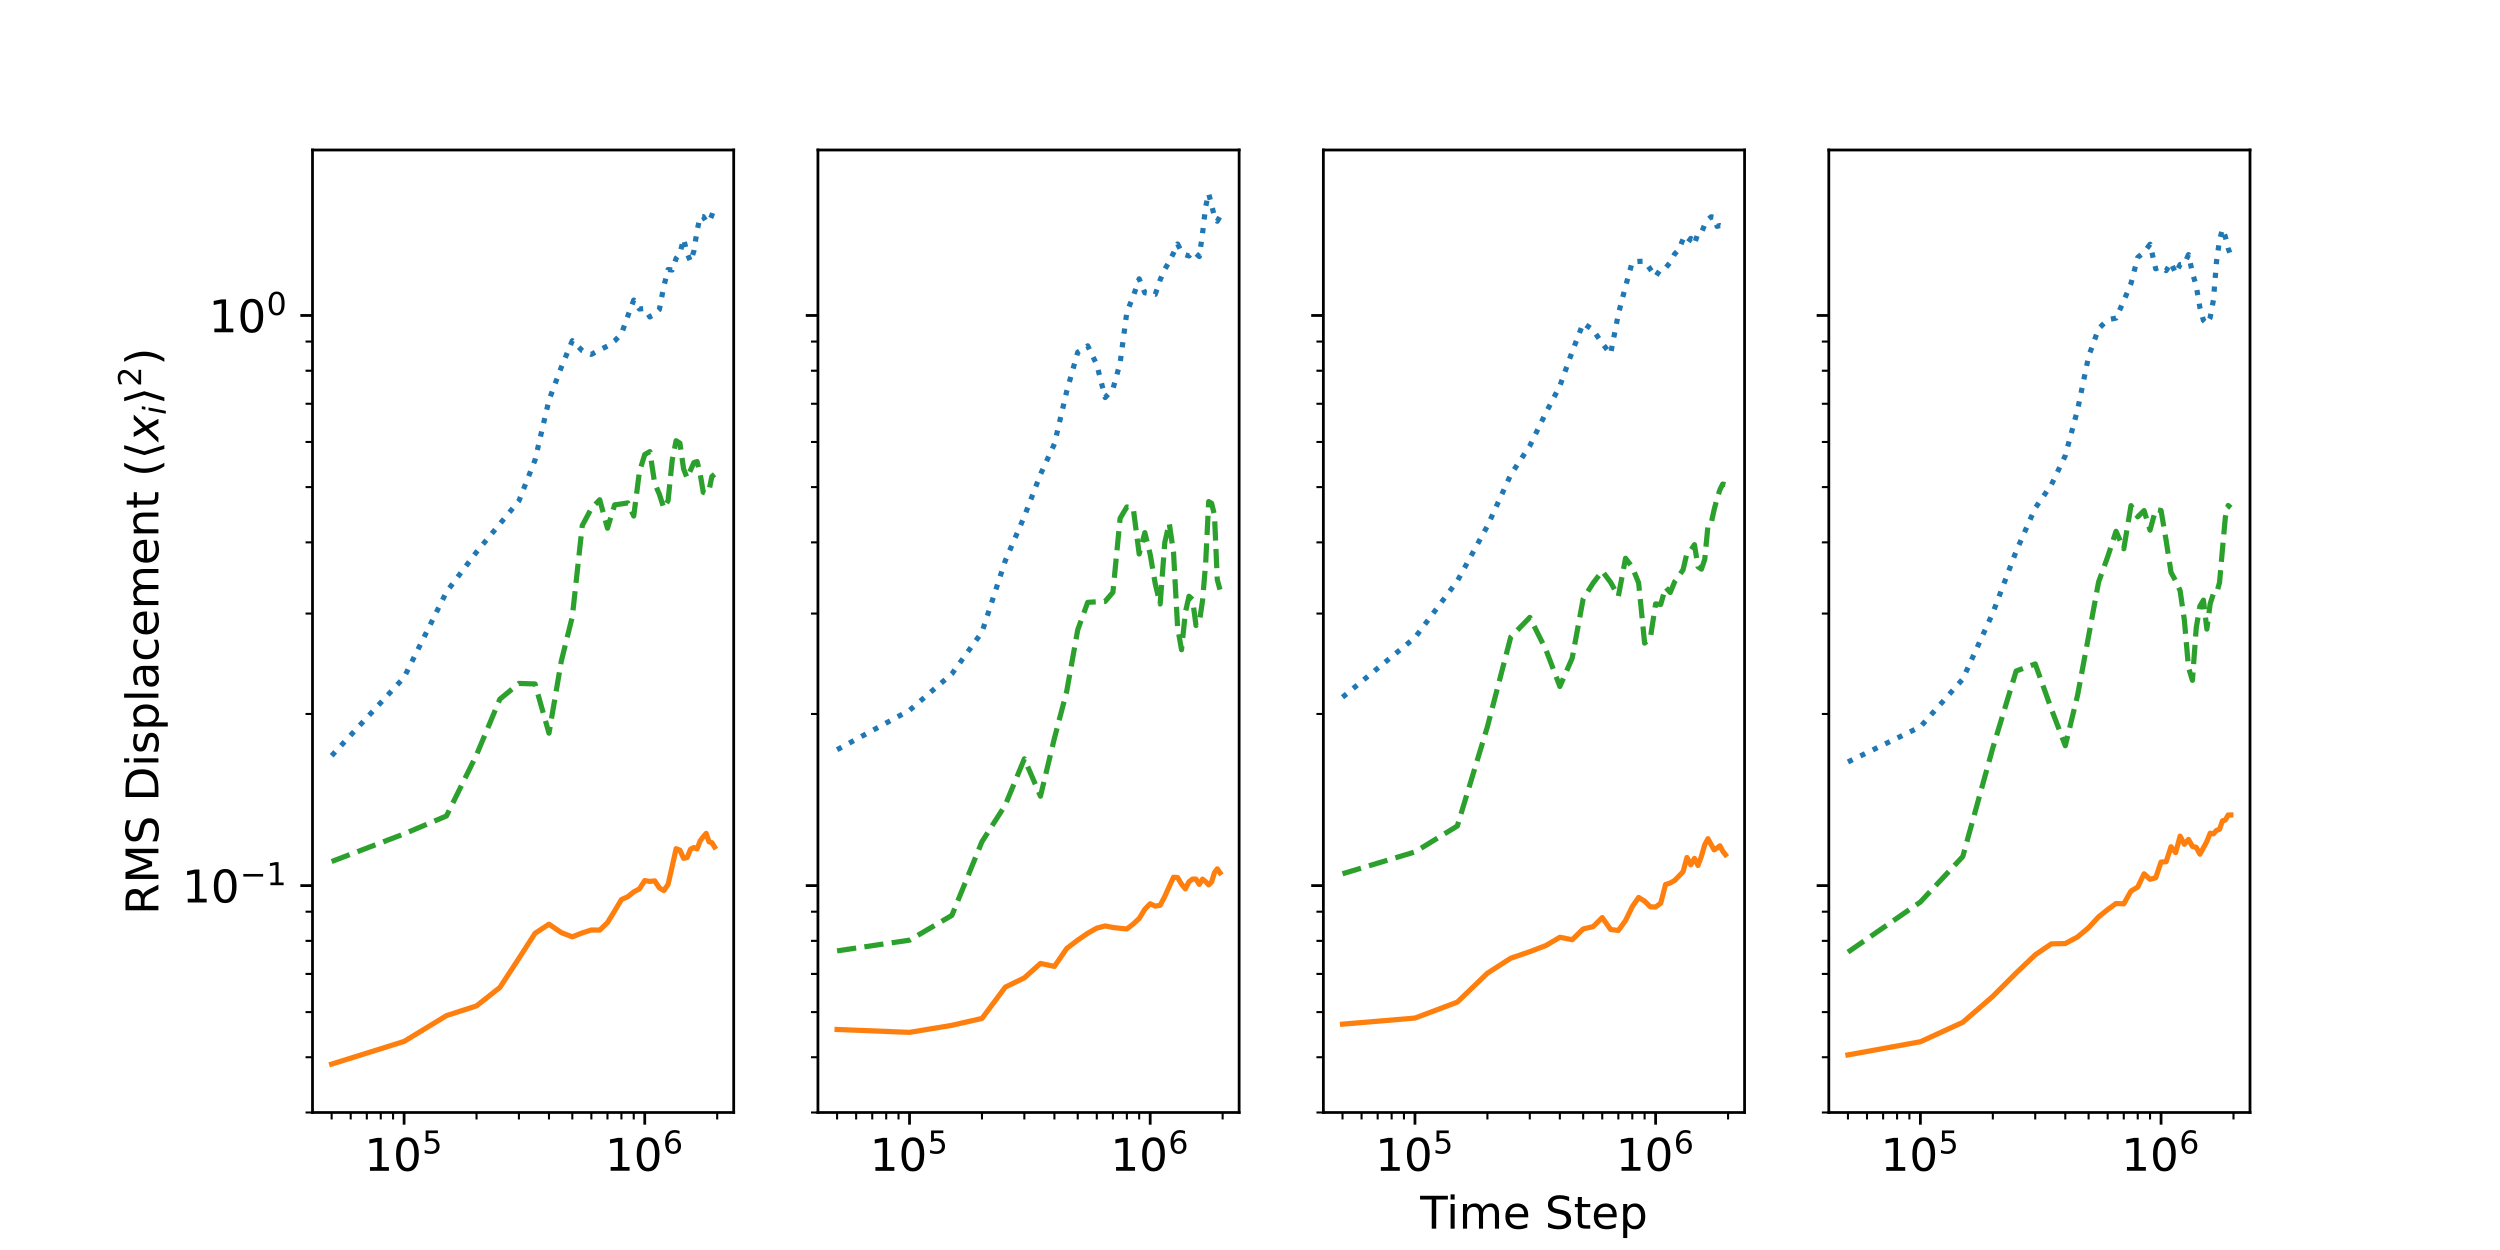 <?xml version="1.0" encoding="utf-8" standalone="no"?>
<!DOCTYPE svg PUBLIC "-//W3C//DTD SVG 1.1//EN"
  "http://www.w3.org/Graphics/SVG/1.1/DTD/svg11.dtd">
<!-- Created with matplotlib (https://matplotlib.org/) -->
<svg height="360pt" version="1.1" viewBox="0 0 720 360" width="720pt" xmlns="http://www.w3.org/2000/svg" xmlns:xlink="http://www.w3.org/1999/xlink">
 <defs>
  <style type="text/css">*{stroke-linecap:butt;stroke-linejoin:round;}</style>
 </defs>
 <g id="figure_1">
  <g id="patch_1">
   <path d="M 0 360 
L 720 360 
L 720 0 
L 0 0 
z
" style="fill:#ffffff;"/>
  </g>
  <g id="axes_1">
   <g id="patch_2">
    <path d="M 90 320.4 
L 211.304 320.4 
L 211.304 43.2 
L 90 43.2 
z
" style="fill:#ffffff;"/>
   </g>
   <g id="matplotlib.axis_1">
    <g id="xtick_1">
     <g id="line2d_1">
      <defs>
       <path d="M 0 0 
L 0 3.5 
" id="me6e55fed98" style="stroke:#000000;stroke-width:0.8;"/>
      </defs>
      <g>
       <use style="stroke:#000000;stroke-width:0.8;" x="116.378" xlink:href="#me6e55fed98" y="320.4"/>
      </g>
     </g>
     <g id="text_1">
      <!-- $\mathdefault{10^{5}}$ -->
      <g transform="translate(104.938 337.278)scale(0.13 -0.13)">
       <defs>
        <path d="M 12.406 8.297 
L 28.516 8.297 
L 28.516 63.922 
L 10.984 60.406 
L 10.984 69.391 
L 28.422 72.906 
L 38.281 72.906 
L 38.281 8.297 
L 54.391 8.297 
L 54.391 0 
L 12.406 0 
z
" id="DejaVuSans-49"/>
        <path d="M 31.781 66.406 
Q 24.172 66.406 20.328 58.906 
Q 16.5 51.422 16.5 36.375 
Q 16.5 21.391 20.328 13.891 
Q 24.172 6.391 31.781 6.391 
Q 39.453 6.391 43.281 13.891 
Q 47.125 21.391 47.125 36.375 
Q 47.125 51.422 43.281 58.906 
Q 39.453 66.406 31.781 66.406 
z
M 31.781 74.219 
Q 44.047 74.219 50.516 64.516 
Q 56.984 54.828 56.984 36.375 
Q 56.984 17.969 50.516 8.266 
Q 44.047 -1.422 31.781 -1.422 
Q 19.531 -1.422 13.062 8.266 
Q 6.594 17.969 6.594 36.375 
Q 6.594 54.828 13.062 64.516 
Q 19.531 74.219 31.781 74.219 
z
" id="DejaVuSans-48"/>
        <path d="M 10.797 72.906 
L 49.516 72.906 
L 49.516 64.594 
L 19.828 64.594 
L 19.828 46.734 
Q 21.969 47.469 24.109 47.828 
Q 26.266 48.188 28.422 48.188 
Q 40.625 48.188 47.75 41.5 
Q 54.891 34.812 54.891 23.391 
Q 54.891 11.625 47.562 5.094 
Q 40.234 -1.422 26.906 -1.422 
Q 22.312 -1.422 17.547 -0.641 
Q 12.797 0.141 7.719 1.703 
L 7.719 11.625 
Q 12.109 9.234 16.797 8.062 
Q 21.484 6.891 26.703 6.891 
Q 35.156 6.891 40.078 11.328 
Q 45.016 15.766 45.016 23.391 
Q 45.016 31 40.078 35.438 
Q 35.156 39.891 26.703 39.891 
Q 22.75 39.891 18.812 39.016 
Q 14.891 38.141 10.797 36.281 
z
" id="DejaVuSans-53"/>
       </defs>
       <use transform="translate(0 0.684)" xlink:href="#DejaVuSans-49"/>
       <use transform="translate(63.623 0.684)" xlink:href="#DejaVuSans-48"/>
       <use transform="translate(128.203 38.966)scale(0.7)" xlink:href="#DejaVuSans-53"/>
      </g>
     </g>
    </g>
    <g id="xtick_2">
     <g id="line2d_2">
      <g>
       <use style="stroke:#000000;stroke-width:0.8;" x="185.688" xlink:href="#me6e55fed98" y="320.4"/>
      </g>
     </g>
     <g id="text_2">
      <!-- $\mathdefault{10^{6}}$ -->
      <g transform="translate(174.248 337.278)scale(0.13 -0.13)">
       <defs>
        <path d="M 33.016 40.375 
Q 26.375 40.375 22.484 35.828 
Q 18.609 31.297 18.609 23.391 
Q 18.609 15.531 22.484 10.953 
Q 26.375 6.391 33.016 6.391 
Q 39.656 6.391 43.531 10.953 
Q 47.406 15.531 47.406 23.391 
Q 47.406 31.297 43.531 35.828 
Q 39.656 40.375 33.016 40.375 
z
M 52.594 71.297 
L 52.594 62.312 
Q 48.875 64.062 45.094 64.984 
Q 41.312 65.922 37.594 65.922 
Q 27.828 65.922 22.672 59.328 
Q 17.531 52.734 16.797 39.406 
Q 19.672 43.656 24.016 45.922 
Q 28.375 48.188 33.594 48.188 
Q 44.578 48.188 50.953 41.516 
Q 57.328 34.859 57.328 23.391 
Q 57.328 12.156 50.688 5.359 
Q 44.047 -1.422 33.016 -1.422 
Q 20.359 -1.422 13.672 8.266 
Q 6.984 17.969 6.984 36.375 
Q 6.984 53.656 15.188 63.938 
Q 23.391 74.219 37.203 74.219 
Q 40.922 74.219 44.703 73.484 
Q 48.484 72.75 52.594 71.297 
z
" id="DejaVuSans-54"/>
       </defs>
       <use transform="translate(0 0.766)" xlink:href="#DejaVuSans-49"/>
       <use transform="translate(63.623 0.766)" xlink:href="#DejaVuSans-48"/>
       <use transform="translate(128.203 39.047)scale(0.7)" xlink:href="#DejaVuSans-54"/>
      </g>
     </g>
    </g>
    <g id="xtick_3">
     <g id="line2d_3">
      <defs>
       <path d="M 0 0 
L 0 2 
" id="m22bfbd8223" style="stroke:#000000;stroke-width:0.6;"/>
      </defs>
      <g>
       <use style="stroke:#000000;stroke-width:0.6;" x="95.514" xlink:href="#m22bfbd8223" y="320.4"/>
      </g>
     </g>
    </g>
    <g id="xtick_4">
     <g id="line2d_4">
      <g>
       <use style="stroke:#000000;stroke-width:0.6;" x="101.002" xlink:href="#m22bfbd8223" y="320.4"/>
      </g>
     </g>
    </g>
    <g id="xtick_5">
     <g id="line2d_5">
      <g>
       <use style="stroke:#000000;stroke-width:0.6;" x="105.642" xlink:href="#m22bfbd8223" y="320.4"/>
      </g>
     </g>
    </g>
    <g id="xtick_6">
     <g id="line2d_6">
      <g>
       <use style="stroke:#000000;stroke-width:0.6;" x="109.661" xlink:href="#m22bfbd8223" y="320.4"/>
      </g>
     </g>
    </g>
    <g id="xtick_7">
     <g id="line2d_7">
      <g>
       <use style="stroke:#000000;stroke-width:0.6;" x="113.207" xlink:href="#m22bfbd8223" y="320.4"/>
      </g>
     </g>
    </g>
    <g id="xtick_8">
     <g id="line2d_8">
      <g>
       <use style="stroke:#000000;stroke-width:0.6;" x="137.243" xlink:href="#m22bfbd8223" y="320.4"/>
      </g>
     </g>
    </g>
    <g id="xtick_9">
     <g id="line2d_9">
      <g>
       <use style="stroke:#000000;stroke-width:0.6;" x="149.447" xlink:href="#m22bfbd8223" y="320.4"/>
      </g>
     </g>
    </g>
    <g id="xtick_10">
     <g id="line2d_10">
      <g>
       <use style="stroke:#000000;stroke-width:0.6;" x="158.107" xlink:href="#m22bfbd8223" y="320.4"/>
      </g>
     </g>
    </g>
    <g id="xtick_11">
     <g id="line2d_11">
      <g>
       <use style="stroke:#000000;stroke-width:0.6;" x="164.824" xlink:href="#m22bfbd8223" y="320.4"/>
      </g>
     </g>
    </g>
    <g id="xtick_12">
     <g id="line2d_12">
      <g>
       <use style="stroke:#000000;stroke-width:0.6;" x="170.312" xlink:href="#m22bfbd8223" y="320.4"/>
      </g>
     </g>
    </g>
    <g id="xtick_13">
     <g id="line2d_13">
      <g>
       <use style="stroke:#000000;stroke-width:0.6;" x="174.952" xlink:href="#m22bfbd8223" y="320.4"/>
      </g>
     </g>
    </g>
    <g id="xtick_14">
     <g id="line2d_14">
      <g>
       <use style="stroke:#000000;stroke-width:0.6;" x="178.971" xlink:href="#m22bfbd8223" y="320.4"/>
      </g>
     </g>
    </g>
    <g id="xtick_15">
     <g id="line2d_15">
      <g>
       <use style="stroke:#000000;stroke-width:0.6;" x="182.517" xlink:href="#m22bfbd8223" y="320.4"/>
      </g>
     </g>
    </g>
    <g id="xtick_16">
     <g id="line2d_16">
      <g>
       <use style="stroke:#000000;stroke-width:0.6;" x="206.553" xlink:href="#m22bfbd8223" y="320.4"/>
      </g>
     </g>
    </g>
   </g>
   <g id="matplotlib.axis_2">
    <g id="ytick_1">
     <g id="line2d_17">
      <defs>
       <path d="M 0 0 
L -3.5 0 
" id="maaf1644416" style="stroke:#000000;stroke-width:0.8;"/>
      </defs>
      <g>
       <use style="stroke:#000000;stroke-width:0.8;" x="90" xlink:href="#maaf1644416" y="255.058"/>
      </g>
     </g>
     <g id="text_3">
      <!-- $\mathdefault{10^{-1}}$ -->
      <g transform="translate(52.45 259.997)scale(0.13 -0.13)">
       <defs>
        <path d="M 10.594 35.5 
L 73.188 35.5 
L 73.188 27.203 
L 10.594 27.203 
z
" id="DejaVuSans-8722"/>
       </defs>
       <use transform="translate(0 0.684)" xlink:href="#DejaVuSans-49"/>
       <use transform="translate(63.623 0.684)" xlink:href="#DejaVuSans-48"/>
       <use transform="translate(128.203 38.966)scale(0.7)" xlink:href="#DejaVuSans-8722"/>
       <use transform="translate(186.855 38.966)scale(0.7)" xlink:href="#DejaVuSans-49"/>
      </g>
     </g>
    </g>
    <g id="ytick_2">
     <g id="line2d_18">
      <g>
       <use style="stroke:#000000;stroke-width:0.8;" x="90" xlink:href="#maaf1644416" y="90.856"/>
      </g>
     </g>
     <g id="text_4">
      <!-- $\mathdefault{10^{0}}$ -->
      <g transform="translate(60.12 95.795)scale(0.13 -0.13)">
       <use transform="translate(0 0.766)" xlink:href="#DejaVuSans-49"/>
       <use transform="translate(63.623 0.766)" xlink:href="#DejaVuSans-48"/>
       <use transform="translate(128.203 39.047)scale(0.7)" xlink:href="#DejaVuSans-48"/>
      </g>
     </g>
    </g>
    <g id="ytick_3">
     <g id="line2d_19">
      <defs>
       <path d="M 0 0 
L -2 0 
" id="mc781851e26" style="stroke:#000000;stroke-width:0.6;"/>
      </defs>
      <g>
       <use style="stroke:#000000;stroke-width:0.6;" x="90" xlink:href="#mc781851e26" y="320.4"/>
      </g>
     </g>
    </g>
    <g id="ytick_4">
     <g id="line2d_20">
      <g>
       <use style="stroke:#000000;stroke-width:0.6;" x="90" xlink:href="#mc781851e26" y="304.487"/>
      </g>
     </g>
    </g>
    <g id="ytick_5">
     <g id="line2d_21">
      <g>
       <use style="stroke:#000000;stroke-width:0.6;" x="90" xlink:href="#mc781851e26" y="291.486"/>
      </g>
     </g>
    </g>
    <g id="ytick_6">
     <g id="line2d_22">
      <g>
       <use style="stroke:#000000;stroke-width:0.6;" x="90" xlink:href="#mc781851e26" y="280.493"/>
      </g>
     </g>
    </g>
    <g id="ytick_7">
     <g id="line2d_23">
      <g>
       <use style="stroke:#000000;stroke-width:0.6;" x="90" xlink:href="#mc781851e26" y="270.97"/>
      </g>
     </g>
    </g>
    <g id="ytick_8">
     <g id="line2d_24">
      <g>
       <use style="stroke:#000000;stroke-width:0.6;" x="90" xlink:href="#mc781851e26" y="262.571"/>
      </g>
     </g>
    </g>
    <g id="ytick_9">
     <g id="line2d_25">
      <g>
       <use style="stroke:#000000;stroke-width:0.6;" x="90" xlink:href="#mc781851e26" y="205.628"/>
      </g>
     </g>
    </g>
    <g id="ytick_10">
     <g id="line2d_26">
      <g>
       <use style="stroke:#000000;stroke-width:0.6;" x="90" xlink:href="#mc781851e26" y="176.714"/>
      </g>
     </g>
    </g>
    <g id="ytick_11">
     <g id="line2d_27">
      <g>
       <use style="stroke:#000000;stroke-width:0.6;" x="90" xlink:href="#mc781851e26" y="156.199"/>
      </g>
     </g>
    </g>
    <g id="ytick_12">
     <g id="line2d_28">
      <g>
       <use style="stroke:#000000;stroke-width:0.6;" x="90" xlink:href="#mc781851e26" y="140.286"/>
      </g>
     </g>
    </g>
    <g id="ytick_13">
     <g id="line2d_29">
      <g>
       <use style="stroke:#000000;stroke-width:0.6;" x="90" xlink:href="#mc781851e26" y="127.284"/>
      </g>
     </g>
    </g>
    <g id="ytick_14">
     <g id="line2d_30">
      <g>
       <use style="stroke:#000000;stroke-width:0.6;" x="90" xlink:href="#mc781851e26" y="116.291"/>
      </g>
     </g>
    </g>
    <g id="ytick_15">
     <g id="line2d_31">
      <g>
       <use style="stroke:#000000;stroke-width:0.6;" x="90" xlink:href="#mc781851e26" y="106.769"/>
      </g>
     </g>
    </g>
    <g id="ytick_16">
     <g id="line2d_32">
      <g>
       <use style="stroke:#000000;stroke-width:0.6;" x="90" xlink:href="#mc781851e26" y="98.37"/>
      </g>
     </g>
    </g>
    <g id="text_5">
     <!-- RMS Displacement ($\langle x_{i}\rangle^{2}$) -->
     <g transform="translate(45.72 263.44)rotate(-90)scale(0.13 -0.13)">
      <defs>
       <path d="M 44.391 34.188 
Q 47.562 33.109 50.562 29.594 
Q 53.562 26.078 56.594 19.922 
L 66.609 0 
L 56 0 
L 46.688 18.703 
Q 43.062 26.031 39.672 28.422 
Q 36.281 30.812 30.422 30.812 
L 19.672 30.812 
L 19.672 0 
L 9.812 0 
L 9.812 72.906 
L 32.078 72.906 
Q 44.578 72.906 50.734 67.672 
Q 56.891 62.453 56.891 51.906 
Q 56.891 45.016 53.688 40.469 
Q 50.484 35.938 44.391 34.188 
z
M 19.672 64.797 
L 19.672 38.922 
L 32.078 38.922 
Q 39.203 38.922 42.844 42.219 
Q 46.484 45.516 46.484 51.906 
Q 46.484 58.297 42.844 61.547 
Q 39.203 64.797 32.078 64.797 
z
" id="DejaVuSans-82"/>
       <path d="M 9.812 72.906 
L 24.516 72.906 
L 43.109 23.297 
L 61.812 72.906 
L 76.516 72.906 
L 76.516 0 
L 66.891 0 
L 66.891 64.016 
L 48.094 14.016 
L 38.188 14.016 
L 19.391 64.016 
L 19.391 0 
L 9.812 0 
z
" id="DejaVuSans-77"/>
       <path d="M 53.516 70.516 
L 53.516 60.891 
Q 47.906 63.578 42.922 64.891 
Q 37.938 66.219 33.297 66.219 
Q 25.25 66.219 20.875 63.094 
Q 16.5 59.969 16.5 54.203 
Q 16.5 49.359 19.406 46.891 
Q 22.312 44.438 30.422 42.922 
L 36.375 41.703 
Q 47.406 39.594 52.656 34.297 
Q 57.906 29 57.906 20.125 
Q 57.906 9.516 50.797 4.047 
Q 43.703 -1.422 29.984 -1.422 
Q 24.812 -1.422 18.969 -0.25 
Q 13.141 0.922 6.891 3.219 
L 6.891 13.375 
Q 12.891 10.016 18.656 8.297 
Q 24.422 6.594 29.984 6.594 
Q 38.422 6.594 43.016 9.906 
Q 47.609 13.234 47.609 19.391 
Q 47.609 24.75 44.312 27.781 
Q 41.016 30.812 33.5 32.328 
L 27.484 33.5 
Q 16.453 35.688 11.516 40.375 
Q 6.594 45.062 6.594 53.422 
Q 6.594 63.094 13.406 68.656 
Q 20.219 74.219 32.172 74.219 
Q 37.312 74.219 42.625 73.281 
Q 47.953 72.359 53.516 70.516 
z
" id="DejaVuSans-83"/>
       <path id="DejaVuSans-32"/>
       <path d="M 19.672 64.797 
L 19.672 8.109 
L 31.594 8.109 
Q 46.688 8.109 53.688 14.938 
Q 60.688 21.781 60.688 36.531 
Q 60.688 51.172 53.688 57.984 
Q 46.688 64.797 31.594 64.797 
z
M 9.812 72.906 
L 30.078 72.906 
Q 51.266 72.906 61.172 64.094 
Q 71.094 55.281 71.094 36.531 
Q 71.094 17.672 61.125 8.828 
Q 51.172 0 30.078 0 
L 9.812 0 
z
" id="DejaVuSans-68"/>
       <path d="M 9.422 54.688 
L 18.406 54.688 
L 18.406 0 
L 9.422 0 
z
M 9.422 75.984 
L 18.406 75.984 
L 18.406 64.594 
L 9.422 64.594 
z
" id="DejaVuSans-105"/>
       <path d="M 44.281 53.078 
L 44.281 44.578 
Q 40.484 46.531 36.375 47.5 
Q 32.281 48.484 27.875 48.484 
Q 21.188 48.484 17.844 46.438 
Q 14.5 44.391 14.5 40.281 
Q 14.5 37.156 16.891 35.375 
Q 19.281 33.594 26.516 31.984 
L 29.594 31.297 
Q 39.156 29.25 43.188 25.516 
Q 47.219 21.781 47.219 15.094 
Q 47.219 7.469 41.188 3.016 
Q 35.156 -1.422 24.609 -1.422 
Q 20.219 -1.422 15.453 -0.562 
Q 10.688 0.297 5.422 2 
L 5.422 11.281 
Q 10.406 8.688 15.234 7.391 
Q 20.062 6.109 24.812 6.109 
Q 31.156 6.109 34.562 8.281 
Q 37.984 10.453 37.984 14.406 
Q 37.984 18.062 35.516 20.016 
Q 33.062 21.969 24.703 23.781 
L 21.578 24.516 
Q 13.234 26.266 9.516 29.906 
Q 5.812 33.547 5.812 39.891 
Q 5.812 47.609 11.281 51.797 
Q 16.75 56 26.812 56 
Q 31.781 56 36.172 55.266 
Q 40.578 54.547 44.281 53.078 
z
" id="DejaVuSans-115"/>
       <path d="M 18.109 8.203 
L 18.109 -20.797 
L 9.078 -20.797 
L 9.078 54.688 
L 18.109 54.688 
L 18.109 46.391 
Q 20.953 51.266 25.266 53.625 
Q 29.594 56 35.594 56 
Q 45.562 56 51.781 48.094 
Q 58.016 40.188 58.016 27.297 
Q 58.016 14.406 51.781 6.484 
Q 45.562 -1.422 35.594 -1.422 
Q 29.594 -1.422 25.266 0.953 
Q 20.953 3.328 18.109 8.203 
z
M 48.688 27.297 
Q 48.688 37.203 44.609 42.844 
Q 40.531 48.484 33.406 48.484 
Q 26.266 48.484 22.188 42.844 
Q 18.109 37.203 18.109 27.297 
Q 18.109 17.391 22.188 11.75 
Q 26.266 6.109 33.406 6.109 
Q 40.531 6.109 44.609 11.75 
Q 48.688 17.391 48.688 27.297 
z
" id="DejaVuSans-112"/>
       <path d="M 9.422 75.984 
L 18.406 75.984 
L 18.406 0 
L 9.422 0 
z
" id="DejaVuSans-108"/>
       <path d="M 34.281 27.484 
Q 23.391 27.484 19.188 25 
Q 14.984 22.516 14.984 16.5 
Q 14.984 11.719 18.141 8.906 
Q 21.297 6.109 26.703 6.109 
Q 34.188 6.109 38.703 11.406 
Q 43.219 16.703 43.219 25.484 
L 43.219 27.484 
z
M 52.203 31.203 
L 52.203 0 
L 43.219 0 
L 43.219 8.297 
Q 40.141 3.328 35.547 0.953 
Q 30.953 -1.422 24.312 -1.422 
Q 15.922 -1.422 10.953 3.297 
Q 6 8.016 6 15.922 
Q 6 25.141 12.172 29.828 
Q 18.359 34.516 30.609 34.516 
L 43.219 34.516 
L 43.219 35.406 
Q 43.219 41.609 39.141 45 
Q 35.062 48.391 27.688 48.391 
Q 23 48.391 18.547 47.266 
Q 14.109 46.141 10.016 43.891 
L 10.016 52.203 
Q 14.938 54.109 19.578 55.047 
Q 24.219 56 28.609 56 
Q 40.484 56 46.344 49.844 
Q 52.203 43.703 52.203 31.203 
z
" id="DejaVuSans-97"/>
       <path d="M 48.781 52.594 
L 48.781 44.188 
Q 44.969 46.297 41.141 47.344 
Q 37.312 48.391 33.406 48.391 
Q 24.656 48.391 19.812 42.844 
Q 14.984 37.312 14.984 27.297 
Q 14.984 17.281 19.812 11.734 
Q 24.656 6.203 33.406 6.203 
Q 37.312 6.203 41.141 7.25 
Q 44.969 8.297 48.781 10.406 
L 48.781 2.094 
Q 45.016 0.344 40.984 -0.531 
Q 36.969 -1.422 32.422 -1.422 
Q 20.062 -1.422 12.781 6.344 
Q 5.516 14.109 5.516 27.297 
Q 5.516 40.672 12.859 48.328 
Q 20.219 56 33.016 56 
Q 37.156 56 41.109 55.141 
Q 45.062 54.297 48.781 52.594 
z
" id="DejaVuSans-99"/>
       <path d="M 56.203 29.594 
L 56.203 25.203 
L 14.891 25.203 
Q 15.484 15.922 20.484 11.062 
Q 25.484 6.203 34.422 6.203 
Q 39.594 6.203 44.453 7.469 
Q 49.312 8.734 54.109 11.281 
L 54.109 2.781 
Q 49.266 0.734 44.188 -0.344 
Q 39.109 -1.422 33.891 -1.422 
Q 20.797 -1.422 13.156 6.188 
Q 5.516 13.812 5.516 26.812 
Q 5.516 40.234 12.766 48.109 
Q 20.016 56 32.328 56 
Q 43.359 56 49.781 48.891 
Q 56.203 41.797 56.203 29.594 
z
M 47.219 32.234 
Q 47.125 39.594 43.094 43.984 
Q 39.062 48.391 32.422 48.391 
Q 24.906 48.391 20.391 44.141 
Q 15.875 39.891 15.188 32.172 
z
" id="DejaVuSans-101"/>
       <path d="M 52 44.188 
Q 55.375 50.25 60.062 53.125 
Q 64.75 56 71.094 56 
Q 79.641 56 84.281 50.016 
Q 88.922 44.047 88.922 33.016 
L 88.922 0 
L 79.891 0 
L 79.891 32.719 
Q 79.891 40.578 77.094 44.375 
Q 74.312 48.188 68.609 48.188 
Q 61.625 48.188 57.562 43.547 
Q 53.516 38.922 53.516 30.906 
L 53.516 0 
L 44.484 0 
L 44.484 32.719 
Q 44.484 40.625 41.703 44.406 
Q 38.922 48.188 33.109 48.188 
Q 26.219 48.188 22.156 43.531 
Q 18.109 38.875 18.109 30.906 
L 18.109 0 
L 9.078 0 
L 9.078 54.688 
L 18.109 54.688 
L 18.109 46.188 
Q 21.188 51.219 25.484 53.609 
Q 29.781 56 35.688 56 
Q 41.656 56 45.828 52.969 
Q 50 49.953 52 44.188 
z
" id="DejaVuSans-109"/>
       <path d="M 54.891 33.016 
L 54.891 0 
L 45.906 0 
L 45.906 32.719 
Q 45.906 40.484 42.875 44.328 
Q 39.844 48.188 33.797 48.188 
Q 26.516 48.188 22.312 43.547 
Q 18.109 38.922 18.109 30.906 
L 18.109 0 
L 9.078 0 
L 9.078 54.688 
L 18.109 54.688 
L 18.109 46.188 
Q 21.344 51.125 25.703 53.562 
Q 30.078 56 35.797 56 
Q 45.219 56 50.047 50.172 
Q 54.891 44.344 54.891 33.016 
z
" id="DejaVuSans-110"/>
       <path d="M 18.312 70.219 
L 18.312 54.688 
L 36.812 54.688 
L 36.812 47.703 
L 18.312 47.703 
L 18.312 18.016 
Q 18.312 11.328 20.141 9.422 
Q 21.969 7.516 27.594 7.516 
L 36.812 7.516 
L 36.812 0 
L 27.594 0 
Q 17.188 0 13.234 3.875 
Q 9.281 7.766 9.281 18.016 
L 9.281 47.703 
L 2.688 47.703 
L 2.688 54.688 
L 9.281 54.688 
L 9.281 70.219 
z
" id="DejaVuSans-116"/>
       <path d="M 31 75.875 
Q 24.469 64.656 21.281 53.656 
Q 18.109 42.672 18.109 31.391 
Q 18.109 20.125 21.312 9.062 
Q 24.516 -2 31 -13.188 
L 23.188 -13.188 
Q 15.875 -1.703 12.234 9.375 
Q 8.594 20.453 8.594 31.391 
Q 8.594 42.281 12.203 53.312 
Q 15.828 64.359 23.188 75.875 
z
" id="DejaVuSans-40"/>
       <path d="M 8.938 31.344 
L 22.703 75.875 
L 31 75.875 
L 17.234 31.344 
L 31 -13.188 
L 22.703 -13.188 
z
" id="DejaVuSans-10216"/>
       <path d="M 60.016 54.688 
L 34.906 27.875 
L 50.297 0 
L 39.984 0 
L 28.422 21.688 
L 8.297 0 
L -2.594 0 
L 24.312 28.812 
L 10.016 54.688 
L 20.312 54.688 
L 30.812 34.906 
L 49.125 54.688 
z
" id="DejaVuSans-Oblique-120"/>
       <path d="M 18.312 75.984 
L 27.297 75.984 
L 25.094 64.594 
L 16.109 64.594 
z
M 14.203 54.688 
L 23.188 54.688 
L 12.5 0 
L 3.516 0 
z
" id="DejaVuSans-Oblique-105"/>
       <path d="M 30.078 31.344 
L 16.312 -13.188 
L 8.016 -13.188 
L 21.781 31.344 
L 8.016 75.875 
L 16.312 75.875 
z
" id="DejaVuSans-10217"/>
       <path d="M 19.188 8.297 
L 53.609 8.297 
L 53.609 0 
L 7.328 0 
L 7.328 8.297 
Q 12.938 14.109 22.625 23.891 
Q 32.328 33.688 34.812 36.531 
Q 39.547 41.844 41.422 45.531 
Q 43.312 49.219 43.312 52.781 
Q 43.312 58.594 39.234 62.25 
Q 35.156 65.922 28.609 65.922 
Q 23.969 65.922 18.812 64.312 
Q 13.672 62.703 7.812 59.422 
L 7.812 69.391 
Q 13.766 71.781 18.938 73 
Q 24.125 74.219 28.422 74.219 
Q 39.75 74.219 46.484 68.547 
Q 53.219 62.891 53.219 53.422 
Q 53.219 48.922 51.531 44.891 
Q 49.859 40.875 45.406 35.406 
Q 44.188 33.984 37.641 27.219 
Q 31.109 20.453 19.188 8.297 
z
" id="DejaVuSans-50"/>
       <path d="M 8.016 75.875 
L 15.828 75.875 
Q 23.141 64.359 26.781 53.312 
Q 30.422 42.281 30.422 31.391 
Q 30.422 20.453 26.781 9.375 
Q 23.141 -1.703 15.828 -13.188 
L 8.016 -13.188 
Q 14.5 -2 17.703 9.062 
Q 20.906 20.125 20.906 31.391 
Q 20.906 42.672 17.703 53.656 
Q 14.5 64.656 8.016 75.875 
z
" id="DejaVuSans-41"/>
      </defs>
      <use transform="translate(0 0.766)" xlink:href="#DejaVuSans-82"/>
      <use transform="translate(69.482 0.766)" xlink:href="#DejaVuSans-77"/>
      <use transform="translate(155.762 0.766)" xlink:href="#DejaVuSans-83"/>
      <use transform="translate(219.238 0.766)" xlink:href="#DejaVuSans-32"/>
      <use transform="translate(251.025 0.766)" xlink:href="#DejaVuSans-68"/>
      <use transform="translate(328.027 0.766)" xlink:href="#DejaVuSans-105"/>
      <use transform="translate(355.811 0.766)" xlink:href="#DejaVuSans-115"/>
      <use transform="translate(407.91 0.766)" xlink:href="#DejaVuSans-112"/>
      <use transform="translate(471.387 0.766)" xlink:href="#DejaVuSans-108"/>
      <use transform="translate(499.17 0.766)" xlink:href="#DejaVuSans-97"/>
      <use transform="translate(560.449 0.766)" xlink:href="#DejaVuSans-99"/>
      <use transform="translate(615.43 0.766)" xlink:href="#DejaVuSans-101"/>
      <use transform="translate(676.953 0.766)" xlink:href="#DejaVuSans-109"/>
      <use transform="translate(774.365 0.766)" xlink:href="#DejaVuSans-101"/>
      <use transform="translate(835.889 0.766)" xlink:href="#DejaVuSans-110"/>
      <use transform="translate(899.268 0.766)" xlink:href="#DejaVuSans-116"/>
      <use transform="translate(938.477 0.766)" xlink:href="#DejaVuSans-32"/>
      <use transform="translate(970.264 0.766)" xlink:href="#DejaVuSans-40"/>
      <use transform="translate(1009.277 0.766)" xlink:href="#DejaVuSans-10216"/>
      <use transform="translate(1048.291 0.766)" xlink:href="#DejaVuSans-Oblique-120"/>
      <use transform="translate(1107.471 -15.641)scale(0.7)" xlink:href="#DejaVuSans-Oblique-105"/>
      <use transform="translate(1129.653 0.766)" xlink:href="#DejaVuSans-10217"/>
      <use transform="translate(1169.624 39.047)scale(0.7)" xlink:href="#DejaVuSans-50"/>
      <use transform="translate(1216.895 0.766)" xlink:href="#DejaVuSans-41"/>
     </g>
    </g>
   </g>
   <g id="line2d_33">
    <path clip-path="url(#p283e405ee4)" d="M 95.514 217.655 
L 116.378 195.089 
L 128.583 170.474 
L 137.243 158.971 
L 143.959 150.882 
L 149.447 144.249 
L 154.088 132.478 
L 158.107 115.209 
L 161.652 105.778 
L 164.824 98.119 
L 167.693 100.997 
L 170.312 102.055 
L 172.721 100.774 
L 174.952 99.66 
L 177.029 98.157 
L 178.971 96.159 
L 180.796 91.05 
L 182.517 86.428 
L 184.144 88.993 
L 185.688 88.841 
L 187.157 91.287 
L 188.557 90.39 
L 189.895 89.131 
L 191.176 82.484 
L 192.405 77.622 
L 193.586 77.757 
L 194.722 74.423 
L 195.816 72.931 
L 196.873 68.821 
L 197.893 72.895 
L 198.88 75.349 
L 199.836 72.299 
L 200.762 66.429 
L 201.661 62.304 
L 202.533 62.386 
L 203.381 63.762 
L 204.206 63.888 
L 205.009 62.025 
L 205.791 59.536 
" style="fill:none;stroke:#1f77b4;stroke-dasharray:1.5,2.475;stroke-dashoffset:0;stroke-width:1.5;"/>
   </g>
   <g id="line2d_34">
    <path clip-path="url(#p283e405ee4)" d="M 95.514 306.461 
L 116.378 299.926 
L 128.583 292.498 
L 137.243 289.688 
L 143.959 284.393 
L 149.447 276 
L 154.088 268.797 
L 158.107 266.169 
L 161.652 268.589 
L 164.824 269.808 
L 167.693 268.673 
L 170.312 267.836 
L 172.721 267.868 
L 174.952 265.713 
L 177.029 262.334 
L 178.971 259.074 
L 180.796 258.248 
L 182.517 256.873 
L 184.144 255.993 
L 185.688 253.607 
L 187.157 253.853 
L 188.557 253.685 
L 189.895 255.716 
L 191.176 256.477 
L 192.405 254.739 
L 193.586 249.535 
L 194.722 244.419 
L 195.816 244.854 
L 196.873 247.196 
L 197.893 246.978 
L 198.88 244.575 
L 199.836 244.089 
L 200.762 244.486 
L 201.661 242.154 
L 202.533 240.99 
L 203.381 240.016 
L 204.206 242.462 
L 205.009 242.684 
L 205.791 243.925 
" style="fill:none;stroke:#ff7f0e;stroke-linecap:square;stroke-width:1.5;"/>
   </g>
   <g id="line2d_35">
    <path clip-path="url(#p283e405ee4)" d="M 95.514 248.115 
L 116.378 240.154 
L 128.583 235 
L 137.243 217.398 
L 143.959 201.356 
L 149.447 196.825 
L 154.088 196.98 
L 158.107 211.152 
L 161.652 190.422 
L 164.824 177.626 
L 167.693 151.36 
L 170.312 146.429 
L 172.721 143.93 
L 174.952 152.131 
L 177.029 145.389 
L 178.971 145.128 
L 180.796 144.841 
L 182.517 148.61 
L 184.144 135.893 
L 185.688 130.904 
L 187.157 130.058 
L 188.557 139.257 
L 189.895 142.311 
L 191.176 146.346 
L 192.405 144.159 
L 193.586 132.624 
L 194.722 126.926 
L 195.816 127.638 
L 196.873 135.057 
L 197.893 137.671 
L 198.88 135.394 
L 199.836 133.238 
L 200.762 132.919 
L 201.661 136.487 
L 202.533 141.766 
L 203.381 142.135 
L 204.206 141.206 
L 205.009 137.242 
L 205.791 136.61 
" style="fill:none;stroke:#2ca02c;stroke-dasharray:5.55,2.4;stroke-dashoffset:0;stroke-width:1.5;"/>
   </g>
   <g id="patch_3">
    <path d="M 90 320.4 
L 90 43.2 
" style="fill:none;stroke:#000000;stroke-linecap:square;stroke-linejoin:miter;stroke-width:0.8;"/>
   </g>
   <g id="patch_4">
    <path d="M 211.304 320.4 
L 211.304 43.2 
" style="fill:none;stroke:#000000;stroke-linecap:square;stroke-linejoin:miter;stroke-width:0.8;"/>
   </g>
   <g id="patch_5">
    <path d="M 90 320.4 
L 211.304 320.4 
" style="fill:none;stroke:#000000;stroke-linecap:square;stroke-linejoin:miter;stroke-width:0.8;"/>
   </g>
   <g id="patch_6">
    <path d="M 90 43.2 
L 211.304 43.2 
" style="fill:none;stroke:#000000;stroke-linecap:square;stroke-linejoin:miter;stroke-width:0.8;"/>
   </g>
  </g>
  <g id="axes_2">
   <g id="patch_7">
    <path d="M 235.565 320.4 
L 356.87 320.4 
L 356.87 43.2 
L 235.565 43.2 
z
" style="fill:#ffffff;"/>
   </g>
   <g id="matplotlib.axis_3">
    <g id="xtick_17">
     <g id="line2d_36">
      <g>
       <use style="stroke:#000000;stroke-width:0.8;" x="261.943" xlink:href="#me6e55fed98" y="320.4"/>
      </g>
     </g>
     <g id="text_6">
      <!-- $\mathdefault{10^{5}}$ -->
      <g transform="translate(250.503 337.278)scale(0.13 -0.13)">
       <use transform="translate(0 0.684)" xlink:href="#DejaVuSans-49"/>
       <use transform="translate(63.623 0.684)" xlink:href="#DejaVuSans-48"/>
       <use transform="translate(128.203 38.966)scale(0.7)" xlink:href="#DejaVuSans-53"/>
      </g>
     </g>
    </g>
    <g id="xtick_18">
     <g id="line2d_37">
      <g>
       <use style="stroke:#000000;stroke-width:0.8;" x="331.253" xlink:href="#me6e55fed98" y="320.4"/>
      </g>
     </g>
     <g id="text_7">
      <!-- $\mathdefault{10^{6}}$ -->
      <g transform="translate(319.813 337.278)scale(0.13 -0.13)">
       <use transform="translate(0 0.766)" xlink:href="#DejaVuSans-49"/>
       <use transform="translate(63.623 0.766)" xlink:href="#DejaVuSans-48"/>
       <use transform="translate(128.203 39.047)scale(0.7)" xlink:href="#DejaVuSans-54"/>
      </g>
     </g>
    </g>
    <g id="xtick_19">
     <g id="line2d_38">
      <g>
       <use style="stroke:#000000;stroke-width:0.6;" x="241.079" xlink:href="#m22bfbd8223" y="320.4"/>
      </g>
     </g>
    </g>
    <g id="xtick_20">
     <g id="line2d_39">
      <g>
       <use style="stroke:#000000;stroke-width:0.6;" x="246.567" xlink:href="#m22bfbd8223" y="320.4"/>
      </g>
     </g>
    </g>
    <g id="xtick_21">
     <g id="line2d_40">
      <g>
       <use style="stroke:#000000;stroke-width:0.6;" x="251.207" xlink:href="#m22bfbd8223" y="320.4"/>
      </g>
     </g>
    </g>
    <g id="xtick_22">
     <g id="line2d_41">
      <g>
       <use style="stroke:#000000;stroke-width:0.6;" x="255.227" xlink:href="#m22bfbd8223" y="320.4"/>
      </g>
     </g>
    </g>
    <g id="xtick_23">
     <g id="line2d_42">
      <g>
       <use style="stroke:#000000;stroke-width:0.6;" x="258.772" xlink:href="#m22bfbd8223" y="320.4"/>
      </g>
     </g>
    </g>
    <g id="xtick_24">
     <g id="line2d_43">
      <g>
       <use style="stroke:#000000;stroke-width:0.6;" x="282.808" xlink:href="#m22bfbd8223" y="320.4"/>
      </g>
     </g>
    </g>
    <g id="xtick_25">
     <g id="line2d_44">
      <g>
       <use style="stroke:#000000;stroke-width:0.6;" x="295.013" xlink:href="#m22bfbd8223" y="320.4"/>
      </g>
     </g>
    </g>
    <g id="xtick_26">
     <g id="line2d_45">
      <g>
       <use style="stroke:#000000;stroke-width:0.6;" x="303.672" xlink:href="#m22bfbd8223" y="320.4"/>
      </g>
     </g>
    </g>
    <g id="xtick_27">
     <g id="line2d_46">
      <g>
       <use style="stroke:#000000;stroke-width:0.6;" x="310.389" xlink:href="#m22bfbd8223" y="320.4"/>
      </g>
     </g>
    </g>
    <g id="xtick_28">
     <g id="line2d_47">
      <g>
       <use style="stroke:#000000;stroke-width:0.6;" x="315.877" xlink:href="#m22bfbd8223" y="320.4"/>
      </g>
     </g>
    </g>
    <g id="xtick_29">
     <g id="line2d_48">
      <g>
       <use style="stroke:#000000;stroke-width:0.6;" x="320.517" xlink:href="#m22bfbd8223" y="320.4"/>
      </g>
     </g>
    </g>
    <g id="xtick_30">
     <g id="line2d_49">
      <g>
       <use style="stroke:#000000;stroke-width:0.6;" x="324.537" xlink:href="#m22bfbd8223" y="320.4"/>
      </g>
     </g>
    </g>
    <g id="xtick_31">
     <g id="line2d_50">
      <g>
       <use style="stroke:#000000;stroke-width:0.6;" x="328.082" xlink:href="#m22bfbd8223" y="320.4"/>
      </g>
     </g>
    </g>
    <g id="xtick_32">
     <g id="line2d_51">
      <g>
       <use style="stroke:#000000;stroke-width:0.6;" x="352.118" xlink:href="#m22bfbd8223" y="320.4"/>
      </g>
     </g>
    </g>
   </g>
   <g id="matplotlib.axis_4">
    <g id="ytick_17">
     <g id="line2d_52">
      <g>
       <use style="stroke:#000000;stroke-width:0.8;" x="235.565" xlink:href="#maaf1644416" y="255.058"/>
      </g>
     </g>
    </g>
    <g id="ytick_18">
     <g id="line2d_53">
      <g>
       <use style="stroke:#000000;stroke-width:0.8;" x="235.565" xlink:href="#maaf1644416" y="90.856"/>
      </g>
     </g>
    </g>
    <g id="ytick_19">
     <g id="line2d_54">
      <g>
       <use style="stroke:#000000;stroke-width:0.6;" x="235.565" xlink:href="#mc781851e26" y="320.4"/>
      </g>
     </g>
    </g>
    <g id="ytick_20">
     <g id="line2d_55">
      <g>
       <use style="stroke:#000000;stroke-width:0.6;" x="235.565" xlink:href="#mc781851e26" y="304.487"/>
      </g>
     </g>
    </g>
    <g id="ytick_21">
     <g id="line2d_56">
      <g>
       <use style="stroke:#000000;stroke-width:0.6;" x="235.565" xlink:href="#mc781851e26" y="291.486"/>
      </g>
     </g>
    </g>
    <g id="ytick_22">
     <g id="line2d_57">
      <g>
       <use style="stroke:#000000;stroke-width:0.6;" x="235.565" xlink:href="#mc781851e26" y="280.493"/>
      </g>
     </g>
    </g>
    <g id="ytick_23">
     <g id="line2d_58">
      <g>
       <use style="stroke:#000000;stroke-width:0.6;" x="235.565" xlink:href="#mc781851e26" y="270.97"/>
      </g>
     </g>
    </g>
    <g id="ytick_24">
     <g id="line2d_59">
      <g>
       <use style="stroke:#000000;stroke-width:0.6;" x="235.565" xlink:href="#mc781851e26" y="262.571"/>
      </g>
     </g>
    </g>
    <g id="ytick_25">
     <g id="line2d_60">
      <g>
       <use style="stroke:#000000;stroke-width:0.6;" x="235.565" xlink:href="#mc781851e26" y="205.628"/>
      </g>
     </g>
    </g>
    <g id="ytick_26">
     <g id="line2d_61">
      <g>
       <use style="stroke:#000000;stroke-width:0.6;" x="235.565" xlink:href="#mc781851e26" y="176.714"/>
      </g>
     </g>
    </g>
    <g id="ytick_27">
     <g id="line2d_62">
      <g>
       <use style="stroke:#000000;stroke-width:0.6;" x="235.565" xlink:href="#mc781851e26" y="156.199"/>
      </g>
     </g>
    </g>
    <g id="ytick_28">
     <g id="line2d_63">
      <g>
       <use style="stroke:#000000;stroke-width:0.6;" x="235.565" xlink:href="#mc781851e26" y="140.286"/>
      </g>
     </g>
    </g>
    <g id="ytick_29">
     <g id="line2d_64">
      <g>
       <use style="stroke:#000000;stroke-width:0.6;" x="235.565" xlink:href="#mc781851e26" y="127.284"/>
      </g>
     </g>
    </g>
    <g id="ytick_30">
     <g id="line2d_65">
      <g>
       <use style="stroke:#000000;stroke-width:0.6;" x="235.565" xlink:href="#mc781851e26" y="116.291"/>
      </g>
     </g>
    </g>
    <g id="ytick_31">
     <g id="line2d_66">
      <g>
       <use style="stroke:#000000;stroke-width:0.6;" x="235.565" xlink:href="#mc781851e26" y="106.769"/>
      </g>
     </g>
    </g>
    <g id="ytick_32">
     <g id="line2d_67">
      <g>
       <use style="stroke:#000000;stroke-width:0.6;" x="235.565" xlink:href="#mc781851e26" y="98.37"/>
      </g>
     </g>
    </g>
   </g>
   <g id="line2d_68">
    <path clip-path="url(#p33d95bf62b)" d="M 241.079 215.914 
L 261.943 204.564 
L 274.148 194.058 
L 282.808 182.062 
L 289.525 161.473 
L 295.013 148.726 
L 299.653 136.614 
L 303.672 127.85 
L 307.218 112.678 
L 310.389 101.434 
L 313.258 99.602 
L 315.877 105.032 
L 318.286 114.494 
L 320.517 112.049 
L 322.594 104.521 
L 324.537 89.851 
L 326.361 85.392 
L 328.082 80.304 
L 329.709 84.326 
L 331.253 84.513 
L 332.722 84.759 
L 334.122 80.605 
L 335.46 77.544 
L 336.741 75.326 
L 337.97 72.878 
L 339.151 70.278 
L 340.287 72.56 
L 341.382 73.374 
L 342.438 73.72 
L 343.458 72.429 
L 344.445 73.017 
L 345.401 73.882 
L 346.327 67.243 
L 347.226 59.511 
L 348.098 55.736 
L 348.946 59.029 
L 349.771 62.495 
L 350.574 63.714 
L 351.356 62.337 
" style="fill:none;stroke:#1f77b4;stroke-dasharray:1.5,2.475;stroke-dashoffset:0;stroke-width:1.5;"/>
   </g>
   <g id="line2d_69">
    <path clip-path="url(#p33d95bf62b)" d="M 241.079 296.485 
L 261.943 297.323 
L 274.148 295.285 
L 282.808 293.305 
L 289.525 284.294 
L 295.013 281.621 
L 299.653 277.466 
L 303.672 278.33 
L 307.218 273.154 
L 310.389 270.746 
L 313.258 268.77 
L 315.877 267.298 
L 318.286 266.665 
L 320.517 267.112 
L 322.594 267.35 
L 324.537 267.533 
L 326.361 266.125 
L 328.082 264.519 
L 329.709 261.864 
L 331.253 260.279 
L 332.722 260.962 
L 334.122 260.727 
L 335.46 258.167 
L 336.741 255.302 
L 337.97 252.639 
L 339.151 252.738 
L 340.287 254.65 
L 341.382 255.996 
L 342.438 253.931 
L 343.458 253.163 
L 344.445 253.186 
L 345.401 254.702 
L 346.327 253.19 
L 347.226 253.904 
L 348.098 254.852 
L 348.946 254.007 
L 349.771 251.295 
L 350.574 250.227 
L 351.356 251.377 
" style="fill:none;stroke:#ff7f0e;stroke-linecap:square;stroke-width:1.5;"/>
   </g>
   <g id="line2d_70">
    <path clip-path="url(#p33d95bf62b)" d="M 241.079 273.854 
L 261.943 270.762 
L 274.148 263.616 
L 282.808 242.398 
L 289.525 231.846 
L 295.013 218.555 
L 299.653 229.295 
L 303.672 212.615 
L 307.218 199.073 
L 310.389 181.394 
L 313.258 173.479 
L 315.877 173.312 
L 318.286 173.199 
L 320.517 170.585 
L 322.594 149.263 
L 324.537 146.007 
L 326.361 146.25 
L 328.082 159.544 
L 329.709 153.4 
L 331.253 159.65 
L 332.722 168.199 
L 334.122 173.951 
L 335.46 156.199 
L 336.741 150.685 
L 337.97 159.062 
L 339.151 180.728 
L 340.287 187.128 
L 341.382 176.375 
L 342.438 171.72 
L 343.458 172.646 
L 344.445 180.143 
L 345.401 179.282 
L 346.327 172.973 
L 347.226 162.309 
L 348.098 144.461 
L 348.946 144.959 
L 349.771 148.341 
L 350.574 166.936 
L 351.356 169.81 
" style="fill:none;stroke:#2ca02c;stroke-dasharray:5.55,2.4;stroke-dashoffset:0;stroke-width:1.5;"/>
   </g>
   <g id="patch_8">
    <path d="M 235.565 320.4 
L 235.565 43.2 
" style="fill:none;stroke:#000000;stroke-linecap:square;stroke-linejoin:miter;stroke-width:0.8;"/>
   </g>
   <g id="patch_9">
    <path d="M 356.87 320.4 
L 356.87 43.2 
" style="fill:none;stroke:#000000;stroke-linecap:square;stroke-linejoin:miter;stroke-width:0.8;"/>
   </g>
   <g id="patch_10">
    <path d="M 235.565 320.4 
L 356.87 320.4 
" style="fill:none;stroke:#000000;stroke-linecap:square;stroke-linejoin:miter;stroke-width:0.8;"/>
   </g>
   <g id="patch_11">
    <path d="M 235.565 43.2 
L 356.87 43.2 
" style="fill:none;stroke:#000000;stroke-linecap:square;stroke-linejoin:miter;stroke-width:0.8;"/>
   </g>
  </g>
  <g id="axes_3">
   <g id="patch_12">
    <path d="M 381.13 320.4 
L 502.435 320.4 
L 502.435 43.2 
L 381.13 43.2 
z
" style="fill:#ffffff;"/>
   </g>
   <g id="matplotlib.axis_5">
    <g id="xtick_33">
     <g id="line2d_71">
      <g>
       <use style="stroke:#000000;stroke-width:0.8;" x="407.509" xlink:href="#me6e55fed98" y="320.4"/>
      </g>
     </g>
     <g id="text_8">
      <!-- $\mathdefault{10^{5}}$ -->
      <g transform="translate(396.069 337.278)scale(0.13 -0.13)">
       <use transform="translate(0 0.684)" xlink:href="#DejaVuSans-49"/>
       <use transform="translate(63.623 0.684)" xlink:href="#DejaVuSans-48"/>
       <use transform="translate(128.203 38.966)scale(0.7)" xlink:href="#DejaVuSans-53"/>
      </g>
     </g>
    </g>
    <g id="xtick_34">
     <g id="line2d_72">
      <g>
       <use style="stroke:#000000;stroke-width:0.8;" x="476.819" xlink:href="#me6e55fed98" y="320.4"/>
      </g>
     </g>
     <g id="text_9">
      <!-- $\mathdefault{10^{6}}$ -->
      <g transform="translate(465.379 337.278)scale(0.13 -0.13)">
       <use transform="translate(0 0.766)" xlink:href="#DejaVuSans-49"/>
       <use transform="translate(63.623 0.766)" xlink:href="#DejaVuSans-48"/>
       <use transform="translate(128.203 39.047)scale(0.7)" xlink:href="#DejaVuSans-54"/>
      </g>
     </g>
    </g>
    <g id="xtick_35">
     <g id="line2d_73">
      <g>
       <use style="stroke:#000000;stroke-width:0.6;" x="386.644" xlink:href="#m22bfbd8223" y="320.4"/>
      </g>
     </g>
    </g>
    <g id="xtick_36">
     <g id="line2d_74">
      <g>
       <use style="stroke:#000000;stroke-width:0.6;" x="392.132" xlink:href="#m22bfbd8223" y="320.4"/>
      </g>
     </g>
    </g>
    <g id="xtick_37">
     <g id="line2d_75">
      <g>
       <use style="stroke:#000000;stroke-width:0.6;" x="396.772" xlink:href="#m22bfbd8223" y="320.4"/>
      </g>
     </g>
    </g>
    <g id="xtick_38">
     <g id="line2d_76">
      <g>
       <use style="stroke:#000000;stroke-width:0.6;" x="400.792" xlink:href="#m22bfbd8223" y="320.4"/>
      </g>
     </g>
    </g>
    <g id="xtick_39">
     <g id="line2d_77">
      <g>
       <use style="stroke:#000000;stroke-width:0.6;" x="404.337" xlink:href="#m22bfbd8223" y="320.4"/>
      </g>
     </g>
    </g>
    <g id="xtick_40">
     <g id="line2d_78">
      <g>
       <use style="stroke:#000000;stroke-width:0.6;" x="428.373" xlink:href="#m22bfbd8223" y="320.4"/>
      </g>
     </g>
    </g>
    <g id="xtick_41">
     <g id="line2d_79">
      <g>
       <use style="stroke:#000000;stroke-width:0.6;" x="440.578" xlink:href="#m22bfbd8223" y="320.4"/>
      </g>
     </g>
    </g>
    <g id="xtick_42">
     <g id="line2d_80">
      <g>
       <use style="stroke:#000000;stroke-width:0.6;" x="449.237" xlink:href="#m22bfbd8223" y="320.4"/>
      </g>
     </g>
    </g>
    <g id="xtick_43">
     <g id="line2d_81">
      <g>
       <use style="stroke:#000000;stroke-width:0.6;" x="455.954" xlink:href="#m22bfbd8223" y="320.4"/>
      </g>
     </g>
    </g>
    <g id="xtick_44">
     <g id="line2d_82">
      <g>
       <use style="stroke:#000000;stroke-width:0.6;" x="461.442" xlink:href="#m22bfbd8223" y="320.4"/>
      </g>
     </g>
    </g>
    <g id="xtick_45">
     <g id="line2d_83">
      <g>
       <use style="stroke:#000000;stroke-width:0.6;" x="466.082" xlink:href="#m22bfbd8223" y="320.4"/>
      </g>
     </g>
    </g>
    <g id="xtick_46">
     <g id="line2d_84">
      <g>
       <use style="stroke:#000000;stroke-width:0.6;" x="470.102" xlink:href="#m22bfbd8223" y="320.4"/>
      </g>
     </g>
    </g>
    <g id="xtick_47">
     <g id="line2d_85">
      <g>
       <use style="stroke:#000000;stroke-width:0.6;" x="473.647" xlink:href="#m22bfbd8223" y="320.4"/>
      </g>
     </g>
    </g>
    <g id="xtick_48">
     <g id="line2d_86">
      <g>
       <use style="stroke:#000000;stroke-width:0.6;" x="497.683" xlink:href="#m22bfbd8223" y="320.4"/>
      </g>
     </g>
    </g>
    <g id="text_10">
     <!-- Time Step -->
     <g transform="translate(409.012 353.86)scale(0.13 -0.13)">
      <defs>
       <path d="M -0.297 72.906 
L 61.375 72.906 
L 61.375 64.594 
L 35.5 64.594 
L 35.5 0 
L 25.594 0 
L 25.594 64.594 
L -0.297 64.594 
z
" id="DejaVuSans-84"/>
      </defs>
      <use xlink:href="#DejaVuSans-84"/>
      <use x="57.959" xlink:href="#DejaVuSans-105"/>
      <use x="85.742" xlink:href="#DejaVuSans-109"/>
      <use x="183.154" xlink:href="#DejaVuSans-101"/>
      <use x="244.678" xlink:href="#DejaVuSans-32"/>
      <use x="276.465" xlink:href="#DejaVuSans-83"/>
      <use x="339.941" xlink:href="#DejaVuSans-116"/>
      <use x="379.15" xlink:href="#DejaVuSans-101"/>
      <use x="440.674" xlink:href="#DejaVuSans-112"/>
     </g>
    </g>
   </g>
   <g id="matplotlib.axis_6">
    <g id="ytick_33">
     <g id="line2d_87">
      <g>
       <use style="stroke:#000000;stroke-width:0.8;" x="381.13" xlink:href="#maaf1644416" y="255.058"/>
      </g>
     </g>
    </g>
    <g id="ytick_34">
     <g id="line2d_88">
      <g>
       <use style="stroke:#000000;stroke-width:0.8;" x="381.13" xlink:href="#maaf1644416" y="90.856"/>
      </g>
     </g>
    </g>
    <g id="ytick_35">
     <g id="line2d_89">
      <g>
       <use style="stroke:#000000;stroke-width:0.6;" x="381.13" xlink:href="#mc781851e26" y="320.4"/>
      </g>
     </g>
    </g>
    <g id="ytick_36">
     <g id="line2d_90">
      <g>
       <use style="stroke:#000000;stroke-width:0.6;" x="381.13" xlink:href="#mc781851e26" y="304.487"/>
      </g>
     </g>
    </g>
    <g id="ytick_37">
     <g id="line2d_91">
      <g>
       <use style="stroke:#000000;stroke-width:0.6;" x="381.13" xlink:href="#mc781851e26" y="291.486"/>
      </g>
     </g>
    </g>
    <g id="ytick_38">
     <g id="line2d_92">
      <g>
       <use style="stroke:#000000;stroke-width:0.6;" x="381.13" xlink:href="#mc781851e26" y="280.493"/>
      </g>
     </g>
    </g>
    <g id="ytick_39">
     <g id="line2d_93">
      <g>
       <use style="stroke:#000000;stroke-width:0.6;" x="381.13" xlink:href="#mc781851e26" y="270.97"/>
      </g>
     </g>
    </g>
    <g id="ytick_40">
     <g id="line2d_94">
      <g>
       <use style="stroke:#000000;stroke-width:0.6;" x="381.13" xlink:href="#mc781851e26" y="262.571"/>
      </g>
     </g>
    </g>
    <g id="ytick_41">
     <g id="line2d_95">
      <g>
       <use style="stroke:#000000;stroke-width:0.6;" x="381.13" xlink:href="#mc781851e26" y="205.628"/>
      </g>
     </g>
    </g>
    <g id="ytick_42">
     <g id="line2d_96">
      <g>
       <use style="stroke:#000000;stroke-width:0.6;" x="381.13" xlink:href="#mc781851e26" y="176.714"/>
      </g>
     </g>
    </g>
    <g id="ytick_43">
     <g id="line2d_97">
      <g>
       <use style="stroke:#000000;stroke-width:0.6;" x="381.13" xlink:href="#mc781851e26" y="156.199"/>
      </g>
     </g>
    </g>
    <g id="ytick_44">
     <g id="line2d_98">
      <g>
       <use style="stroke:#000000;stroke-width:0.6;" x="381.13" xlink:href="#mc781851e26" y="140.286"/>
      </g>
     </g>
    </g>
    <g id="ytick_45">
     <g id="line2d_99">
      <g>
       <use style="stroke:#000000;stroke-width:0.6;" x="381.13" xlink:href="#mc781851e26" y="127.284"/>
      </g>
     </g>
    </g>
    <g id="ytick_46">
     <g id="line2d_100">
      <g>
       <use style="stroke:#000000;stroke-width:0.6;" x="381.13" xlink:href="#mc781851e26" y="116.291"/>
      </g>
     </g>
    </g>
    <g id="ytick_47">
     <g id="line2d_101">
      <g>
       <use style="stroke:#000000;stroke-width:0.6;" x="381.13" xlink:href="#mc781851e26" y="106.769"/>
      </g>
     </g>
    </g>
    <g id="ytick_48">
     <g id="line2d_102">
      <g>
       <use style="stroke:#000000;stroke-width:0.6;" x="381.13" xlink:href="#mc781851e26" y="98.37"/>
      </g>
     </g>
    </g>
   </g>
   <g id="line2d_103">
    <path clip-path="url(#p30d47cfa03)" d="M 386.644 200.8 
L 407.509 183.63 
L 419.714 167.314 
L 428.373 151.49 
L 435.09 136.727 
L 440.578 128.397 
L 445.218 118.894 
L 449.237 111.153 
L 452.783 101.291 
L 455.954 93.078 
L 458.823 95.02 
L 461.442 98.915 
L 463.852 101.927 
L 466.082 90.448 
L 468.159 82.461 
L 470.102 75.44 
L 471.927 75.286 
L 473.647 75.218 
L 475.275 77.508 
L 476.819 79.662 
L 478.287 77.433 
L 479.688 77.177 
L 481.026 75.55 
L 482.307 73.129 
L 483.535 71.81 
L 484.716 68.894 
L 485.852 70.186 
L 486.947 68.664 
L 488.003 70.247 
L 489.024 67.161 
L 490.011 66.991 
L 490.966 64.708 
L 491.892 63.28 
L 492.791 62.44 
L 493.664 62.555 
L 494.512 65.193 
L 495.336 64.953 
L 496.139 65.142 
L 496.921 64.683 
" style="fill:none;stroke:#1f77b4;stroke-dasharray:1.5,2.475;stroke-dashoffset:0;stroke-width:1.5;"/>
   </g>
   <g id="line2d_104">
    <path clip-path="url(#p30d47cfa03)" d="M 386.644 294.957 
L 407.509 293.199 
L 419.714 288.606 
L 428.373 280.278 
L 435.09 275.962 
L 440.578 274.078 
L 445.218 272.307 
L 449.237 269.934 
L 452.783 270.637 
L 455.954 267.538 
L 458.823 266.864 
L 461.442 264.257 
L 463.852 267.684 
L 466.082 267.977 
L 468.159 265.106 
L 470.102 261.115 
L 471.927 258.465 
L 473.647 259.541 
L 475.275 261.153 
L 476.819 261.224 
L 478.287 260.117 
L 479.688 254.727 
L 481.026 254.3 
L 482.307 253.56 
L 483.535 252.303 
L 484.716 251.071 
L 485.852 246.955 
L 486.947 249.08 
L 488.003 247.217 
L 489.024 249.258 
L 490.011 246.593 
L 490.966 243.27 
L 491.892 241.549 
L 492.791 243.221 
L 493.664 244.753 
L 494.512 244.226 
L 495.336 243.587 
L 496.139 245.12 
L 496.921 246.152 
" style="fill:none;stroke:#ff7f0e;stroke-linecap:square;stroke-width:1.5;"/>
   </g>
   <g id="line2d_105">
    <path clip-path="url(#p30d47cfa03)" d="M 386.644 251.641 
L 407.509 245.356 
L 419.714 237.884 
L 428.373 209.306 
L 435.09 183.485 
L 440.578 177.808 
L 445.218 187.108 
L 449.237 197.699 
L 452.783 189.575 
L 455.954 172.455 
L 458.823 167.915 
L 461.442 164.473 
L 463.852 167.694 
L 466.082 171.742 
L 468.159 160.779 
L 470.102 163.375 
L 471.927 167.883 
L 473.647 185.21 
L 475.275 183.922 
L 476.819 173.916 
L 478.287 174.077 
L 479.688 169.139 
L 481.026 170.634 
L 482.307 167.538 
L 483.535 165.819 
L 484.716 164.11 
L 485.852 159.315 
L 486.947 158.459 
L 488.003 156.87 
L 489.024 163.191 
L 490.011 163.916 
L 490.966 161.103 
L 491.892 151.425 
L 492.791 150.824 
L 493.664 146.817 
L 494.512 143.59 
L 495.336 141.036 
L 496.139 139.415 
L 496.921 139.568 
" style="fill:none;stroke:#2ca02c;stroke-dasharray:5.55,2.4;stroke-dashoffset:0;stroke-width:1.5;"/>
   </g>
   <g id="patch_13">
    <path d="M 381.13 320.4 
L 381.13 43.2 
" style="fill:none;stroke:#000000;stroke-linecap:square;stroke-linejoin:miter;stroke-width:0.8;"/>
   </g>
   <g id="patch_14">
    <path d="M 502.435 320.4 
L 502.435 43.2 
" style="fill:none;stroke:#000000;stroke-linecap:square;stroke-linejoin:miter;stroke-width:0.8;"/>
   </g>
   <g id="patch_15">
    <path d="M 381.13 320.4 
L 502.435 320.4 
" style="fill:none;stroke:#000000;stroke-linecap:square;stroke-linejoin:miter;stroke-width:0.8;"/>
   </g>
   <g id="patch_16">
    <path d="M 381.13 43.2 
L 502.435 43.2 
" style="fill:none;stroke:#000000;stroke-linecap:square;stroke-linejoin:miter;stroke-width:0.8;"/>
   </g>
  </g>
  <g id="axes_4">
   <g id="patch_17">
    <path d="M 526.696 320.4 
L 648 320.4 
L 648 43.2 
L 526.696 43.2 
z
" style="fill:#ffffff;"/>
   </g>
   <g id="matplotlib.axis_7">
    <g id="xtick_49">
     <g id="line2d_106">
      <g>
       <use style="stroke:#000000;stroke-width:0.8;" x="553.074" xlink:href="#me6e55fed98" y="320.4"/>
      </g>
     </g>
     <g id="text_11">
      <!-- $\mathdefault{10^{5}}$ -->
      <g transform="translate(541.634 337.278)scale(0.13 -0.13)">
       <use transform="translate(0 0.684)" xlink:href="#DejaVuSans-49"/>
       <use transform="translate(63.623 0.684)" xlink:href="#DejaVuSans-48"/>
       <use transform="translate(128.203 38.966)scale(0.7)" xlink:href="#DejaVuSans-53"/>
      </g>
     </g>
    </g>
    <g id="xtick_50">
     <g id="line2d_107">
      <g>
       <use style="stroke:#000000;stroke-width:0.8;" x="622.384" xlink:href="#me6e55fed98" y="320.4"/>
      </g>
     </g>
     <g id="text_12">
      <!-- $\mathdefault{10^{6}}$ -->
      <g transform="translate(610.944 337.278)scale(0.13 -0.13)">
       <use transform="translate(0 0.766)" xlink:href="#DejaVuSans-49"/>
       <use transform="translate(63.623 0.766)" xlink:href="#DejaVuSans-48"/>
       <use transform="translate(128.203 39.047)scale(0.7)" xlink:href="#DejaVuSans-54"/>
      </g>
     </g>
    </g>
    <g id="xtick_51">
     <g id="line2d_108">
      <g>
       <use style="stroke:#000000;stroke-width:0.6;" x="532.209" xlink:href="#m22bfbd8223" y="320.4"/>
      </g>
     </g>
    </g>
    <g id="xtick_52">
     <g id="line2d_109">
      <g>
       <use style="stroke:#000000;stroke-width:0.6;" x="537.698" xlink:href="#m22bfbd8223" y="320.4"/>
      </g>
     </g>
    </g>
    <g id="xtick_53">
     <g id="line2d_110">
      <g>
       <use style="stroke:#000000;stroke-width:0.6;" x="542.338" xlink:href="#m22bfbd8223" y="320.4"/>
      </g>
     </g>
    </g>
    <g id="xtick_54">
     <g id="line2d_111">
      <g>
       <use style="stroke:#000000;stroke-width:0.6;" x="546.357" xlink:href="#m22bfbd8223" y="320.4"/>
      </g>
     </g>
    </g>
    <g id="xtick_55">
     <g id="line2d_112">
      <g>
       <use style="stroke:#000000;stroke-width:0.6;" x="549.902" xlink:href="#m22bfbd8223" y="320.4"/>
      </g>
     </g>
    </g>
    <g id="xtick_56">
     <g id="line2d_113">
      <g>
       <use style="stroke:#000000;stroke-width:0.6;" x="573.938" xlink:href="#m22bfbd8223" y="320.4"/>
      </g>
     </g>
    </g>
    <g id="xtick_57">
     <g id="line2d_114">
      <g>
       <use style="stroke:#000000;stroke-width:0.6;" x="586.143" xlink:href="#m22bfbd8223" y="320.4"/>
      </g>
     </g>
    </g>
    <g id="xtick_58">
     <g id="line2d_115">
      <g>
       <use style="stroke:#000000;stroke-width:0.6;" x="594.803" xlink:href="#m22bfbd8223" y="320.4"/>
      </g>
     </g>
    </g>
    <g id="xtick_59">
     <g id="line2d_116">
      <g>
       <use style="stroke:#000000;stroke-width:0.6;" x="601.519" xlink:href="#m22bfbd8223" y="320.4"/>
      </g>
     </g>
    </g>
    <g id="xtick_60">
     <g id="line2d_117">
      <g>
       <use style="stroke:#000000;stroke-width:0.6;" x="607.008" xlink:href="#m22bfbd8223" y="320.4"/>
      </g>
     </g>
    </g>
    <g id="xtick_61">
     <g id="line2d_118">
      <g>
       <use style="stroke:#000000;stroke-width:0.6;" x="611.648" xlink:href="#m22bfbd8223" y="320.4"/>
      </g>
     </g>
    </g>
    <g id="xtick_62">
     <g id="line2d_119">
      <g>
       <use style="stroke:#000000;stroke-width:0.6;" x="615.667" xlink:href="#m22bfbd8223" y="320.4"/>
      </g>
     </g>
    </g>
    <g id="xtick_63">
     <g id="line2d_120">
      <g>
       <use style="stroke:#000000;stroke-width:0.6;" x="619.212" xlink:href="#m22bfbd8223" y="320.4"/>
      </g>
     </g>
    </g>
    <g id="xtick_64">
     <g id="line2d_121">
      <g>
       <use style="stroke:#000000;stroke-width:0.6;" x="643.248" xlink:href="#m22bfbd8223" y="320.4"/>
      </g>
     </g>
    </g>
   </g>
   <g id="matplotlib.axis_8">
    <g id="ytick_49">
     <g id="line2d_122">
      <g>
       <use style="stroke:#000000;stroke-width:0.8;" x="526.696" xlink:href="#maaf1644416" y="255.058"/>
      </g>
     </g>
    </g>
    <g id="ytick_50">
     <g id="line2d_123">
      <g>
       <use style="stroke:#000000;stroke-width:0.8;" x="526.696" xlink:href="#maaf1644416" y="90.856"/>
      </g>
     </g>
    </g>
    <g id="ytick_51">
     <g id="line2d_124">
      <g>
       <use style="stroke:#000000;stroke-width:0.6;" x="526.696" xlink:href="#mc781851e26" y="320.4"/>
      </g>
     </g>
    </g>
    <g id="ytick_52">
     <g id="line2d_125">
      <g>
       <use style="stroke:#000000;stroke-width:0.6;" x="526.696" xlink:href="#mc781851e26" y="304.487"/>
      </g>
     </g>
    </g>
    <g id="ytick_53">
     <g id="line2d_126">
      <g>
       <use style="stroke:#000000;stroke-width:0.6;" x="526.696" xlink:href="#mc781851e26" y="291.486"/>
      </g>
     </g>
    </g>
    <g id="ytick_54">
     <g id="line2d_127">
      <g>
       <use style="stroke:#000000;stroke-width:0.6;" x="526.696" xlink:href="#mc781851e26" y="280.493"/>
      </g>
     </g>
    </g>
    <g id="ytick_55">
     <g id="line2d_128">
      <g>
       <use style="stroke:#000000;stroke-width:0.6;" x="526.696" xlink:href="#mc781851e26" y="270.97"/>
      </g>
     </g>
    </g>
    <g id="ytick_56">
     <g id="line2d_129">
      <g>
       <use style="stroke:#000000;stroke-width:0.6;" x="526.696" xlink:href="#mc781851e26" y="262.571"/>
      </g>
     </g>
    </g>
    <g id="ytick_57">
     <g id="line2d_130">
      <g>
       <use style="stroke:#000000;stroke-width:0.6;" x="526.696" xlink:href="#mc781851e26" y="205.628"/>
      </g>
     </g>
    </g>
    <g id="ytick_58">
     <g id="line2d_131">
      <g>
       <use style="stroke:#000000;stroke-width:0.6;" x="526.696" xlink:href="#mc781851e26" y="176.714"/>
      </g>
     </g>
    </g>
    <g id="ytick_59">
     <g id="line2d_132">
      <g>
       <use style="stroke:#000000;stroke-width:0.6;" x="526.696" xlink:href="#mc781851e26" y="156.199"/>
      </g>
     </g>
    </g>
    <g id="ytick_60">
     <g id="line2d_133">
      <g>
       <use style="stroke:#000000;stroke-width:0.6;" x="526.696" xlink:href="#mc781851e26" y="140.286"/>
      </g>
     </g>
    </g>
    <g id="ytick_61">
     <g id="line2d_134">
      <g>
       <use style="stroke:#000000;stroke-width:0.6;" x="526.696" xlink:href="#mc781851e26" y="127.284"/>
      </g>
     </g>
    </g>
    <g id="ytick_62">
     <g id="line2d_135">
      <g>
       <use style="stroke:#000000;stroke-width:0.6;" x="526.696" xlink:href="#mc781851e26" y="116.291"/>
      </g>
     </g>
    </g>
    <g id="ytick_63">
     <g id="line2d_136">
      <g>
       <use style="stroke:#000000;stroke-width:0.6;" x="526.696" xlink:href="#mc781851e26" y="106.769"/>
      </g>
     </g>
    </g>
    <g id="ytick_64">
     <g id="line2d_137">
      <g>
       <use style="stroke:#000000;stroke-width:0.6;" x="526.696" xlink:href="#mc781851e26" y="98.37"/>
      </g>
     </g>
    </g>
   </g>
   <g id="line2d_138">
    <path clip-path="url(#p0f3c1c6130)" d="M 532.209 219.449 
L 553.074 209.314 
L 565.279 195.565 
L 573.938 176.513 
L 580.655 158.75 
L 586.143 146.32 
L 590.783 139.626 
L 594.803 131.217 
L 598.348 117.976 
L 601.519 102.645 
L 604.388 94.659 
L 607.008 92.096 
L 609.417 91.61 
L 611.648 86.648 
L 613.724 81.63 
L 615.667 74.126 
L 617.492 72.674 
L 619.212 70.345 
L 620.84 77.402 
L 622.384 76.823 
L 623.852 77.942 
L 625.253 75.677 
L 626.591 78.729 
L 627.872 76.186 
L 629.101 76.062 
L 630.281 73.333 
L 631.417 78.53 
L 632.512 82.37 
L 633.568 88.559 
L 634.589 92.258 
L 635.576 93.228 
L 636.531 91.441 
L 637.458 86.448 
L 638.356 75.307 
L 639.229 69.096 
L 640.077 65.978 
L 640.902 68.193 
L 641.704 71.472 
L 642.486 73.665 
" style="fill:none;stroke:#1f77b4;stroke-dasharray:1.5,2.475;stroke-dashoffset:0;stroke-width:1.5;"/>
   </g>
   <g id="line2d_139">
    <path clip-path="url(#p0f3c1c6130)" d="M 532.209 303.813 
L 553.074 300.02 
L 565.279 294.424 
L 573.938 286.926 
L 580.655 280.218 
L 586.143 274.985 
L 590.783 271.834 
L 594.803 271.743 
L 598.348 269.829 
L 601.519 267.155 
L 604.388 264.063 
L 607.008 261.953 
L 609.417 260.209 
L 611.648 260.305 
L 613.724 256.627 
L 615.667 255.47 
L 617.492 251.655 
L 619.212 253.243 
L 620.84 252.795 
L 622.384 248.267 
L 623.852 248.178 
L 625.253 243.855 
L 626.591 245.556 
L 627.872 240.806 
L 629.101 243.16 
L 630.281 241.753 
L 631.417 243.772 
L 632.512 244.04 
L 633.568 246.002 
L 634.589 244.175 
L 635.576 242.334 
L 636.531 239.956 
L 637.458 240.158 
L 638.356 239.136 
L 639.229 238.828 
L 640.077 236.394 
L 640.902 236.176 
L 641.704 234.723 
L 642.486 234.713 
" style="fill:none;stroke:#ff7f0e;stroke-linecap:square;stroke-width:1.5;"/>
   </g>
   <g id="line2d_140">
    <path clip-path="url(#p0f3c1c6130)" d="M 532.209 274.207 
L 553.074 259.769 
L 565.279 246.683 
L 573.938 215.365 
L 580.655 193.253 
L 586.143 191.215 
L 590.783 204.178 
L 594.803 214.777 
L 598.348 200.206 
L 601.519 183.194 
L 604.388 167.641 
L 607.008 160.376 
L 609.417 153.014 
L 611.648 158.047 
L 613.724 145.627 
L 615.667 148.836 
L 617.492 147.052 
L 619.212 152.683 
L 620.84 146.735 
L 622.384 147.025 
L 623.852 155.702 
L 625.253 164.852 
L 626.591 167.303 
L 627.872 170.123 
L 629.101 178.626 
L 630.281 192.235 
L 631.417 195.933 
L 632.512 180.868 
L 633.568 174.561 
L 634.589 172.85 
L 635.576 181.178 
L 636.531 173.873 
L 637.458 170.998 
L 638.356 170.899 
L 639.229 167.763 
L 640.077 158.072 
L 640.902 148.934 
L 641.704 145.585 
L 642.486 146.24 
" style="fill:none;stroke:#2ca02c;stroke-dasharray:5.55,2.4;stroke-dashoffset:0;stroke-width:1.5;"/>
   </g>
   <g id="patch_18">
    <path d="M 526.696 320.4 
L 526.696 43.2 
" style="fill:none;stroke:#000000;stroke-linecap:square;stroke-linejoin:miter;stroke-width:0.8;"/>
   </g>
   <g id="patch_19">
    <path d="M 648 320.4 
L 648 43.2 
" style="fill:none;stroke:#000000;stroke-linecap:square;stroke-linejoin:miter;stroke-width:0.8;"/>
   </g>
   <g id="patch_20">
    <path d="M 526.696 320.4 
L 648 320.4 
" style="fill:none;stroke:#000000;stroke-linecap:square;stroke-linejoin:miter;stroke-width:0.8;"/>
   </g>
   <g id="patch_21">
    <path d="M 526.696 43.2 
L 648 43.2 
" style="fill:none;stroke:#000000;stroke-linecap:square;stroke-linejoin:miter;stroke-width:0.8;"/>
   </g>
  </g>
 </g>
 <defs>
  <clipPath id="p283e405ee4">
   <rect height="277.2" width="121.304" x="90" y="43.2"/>
  </clipPath>
  <clipPath id="p33d95bf62b">
   <rect height="277.2" width="121.304" x="235.565" y="43.2"/>
  </clipPath>
  <clipPath id="p30d47cfa03">
   <rect height="277.2" width="121.304" x="381.13" y="43.2"/>
  </clipPath>
  <clipPath id="p0f3c1c6130">
   <rect height="277.2" width="121.304" x="526.696" y="43.2"/>
  </clipPath>
 </defs>
</svg>
